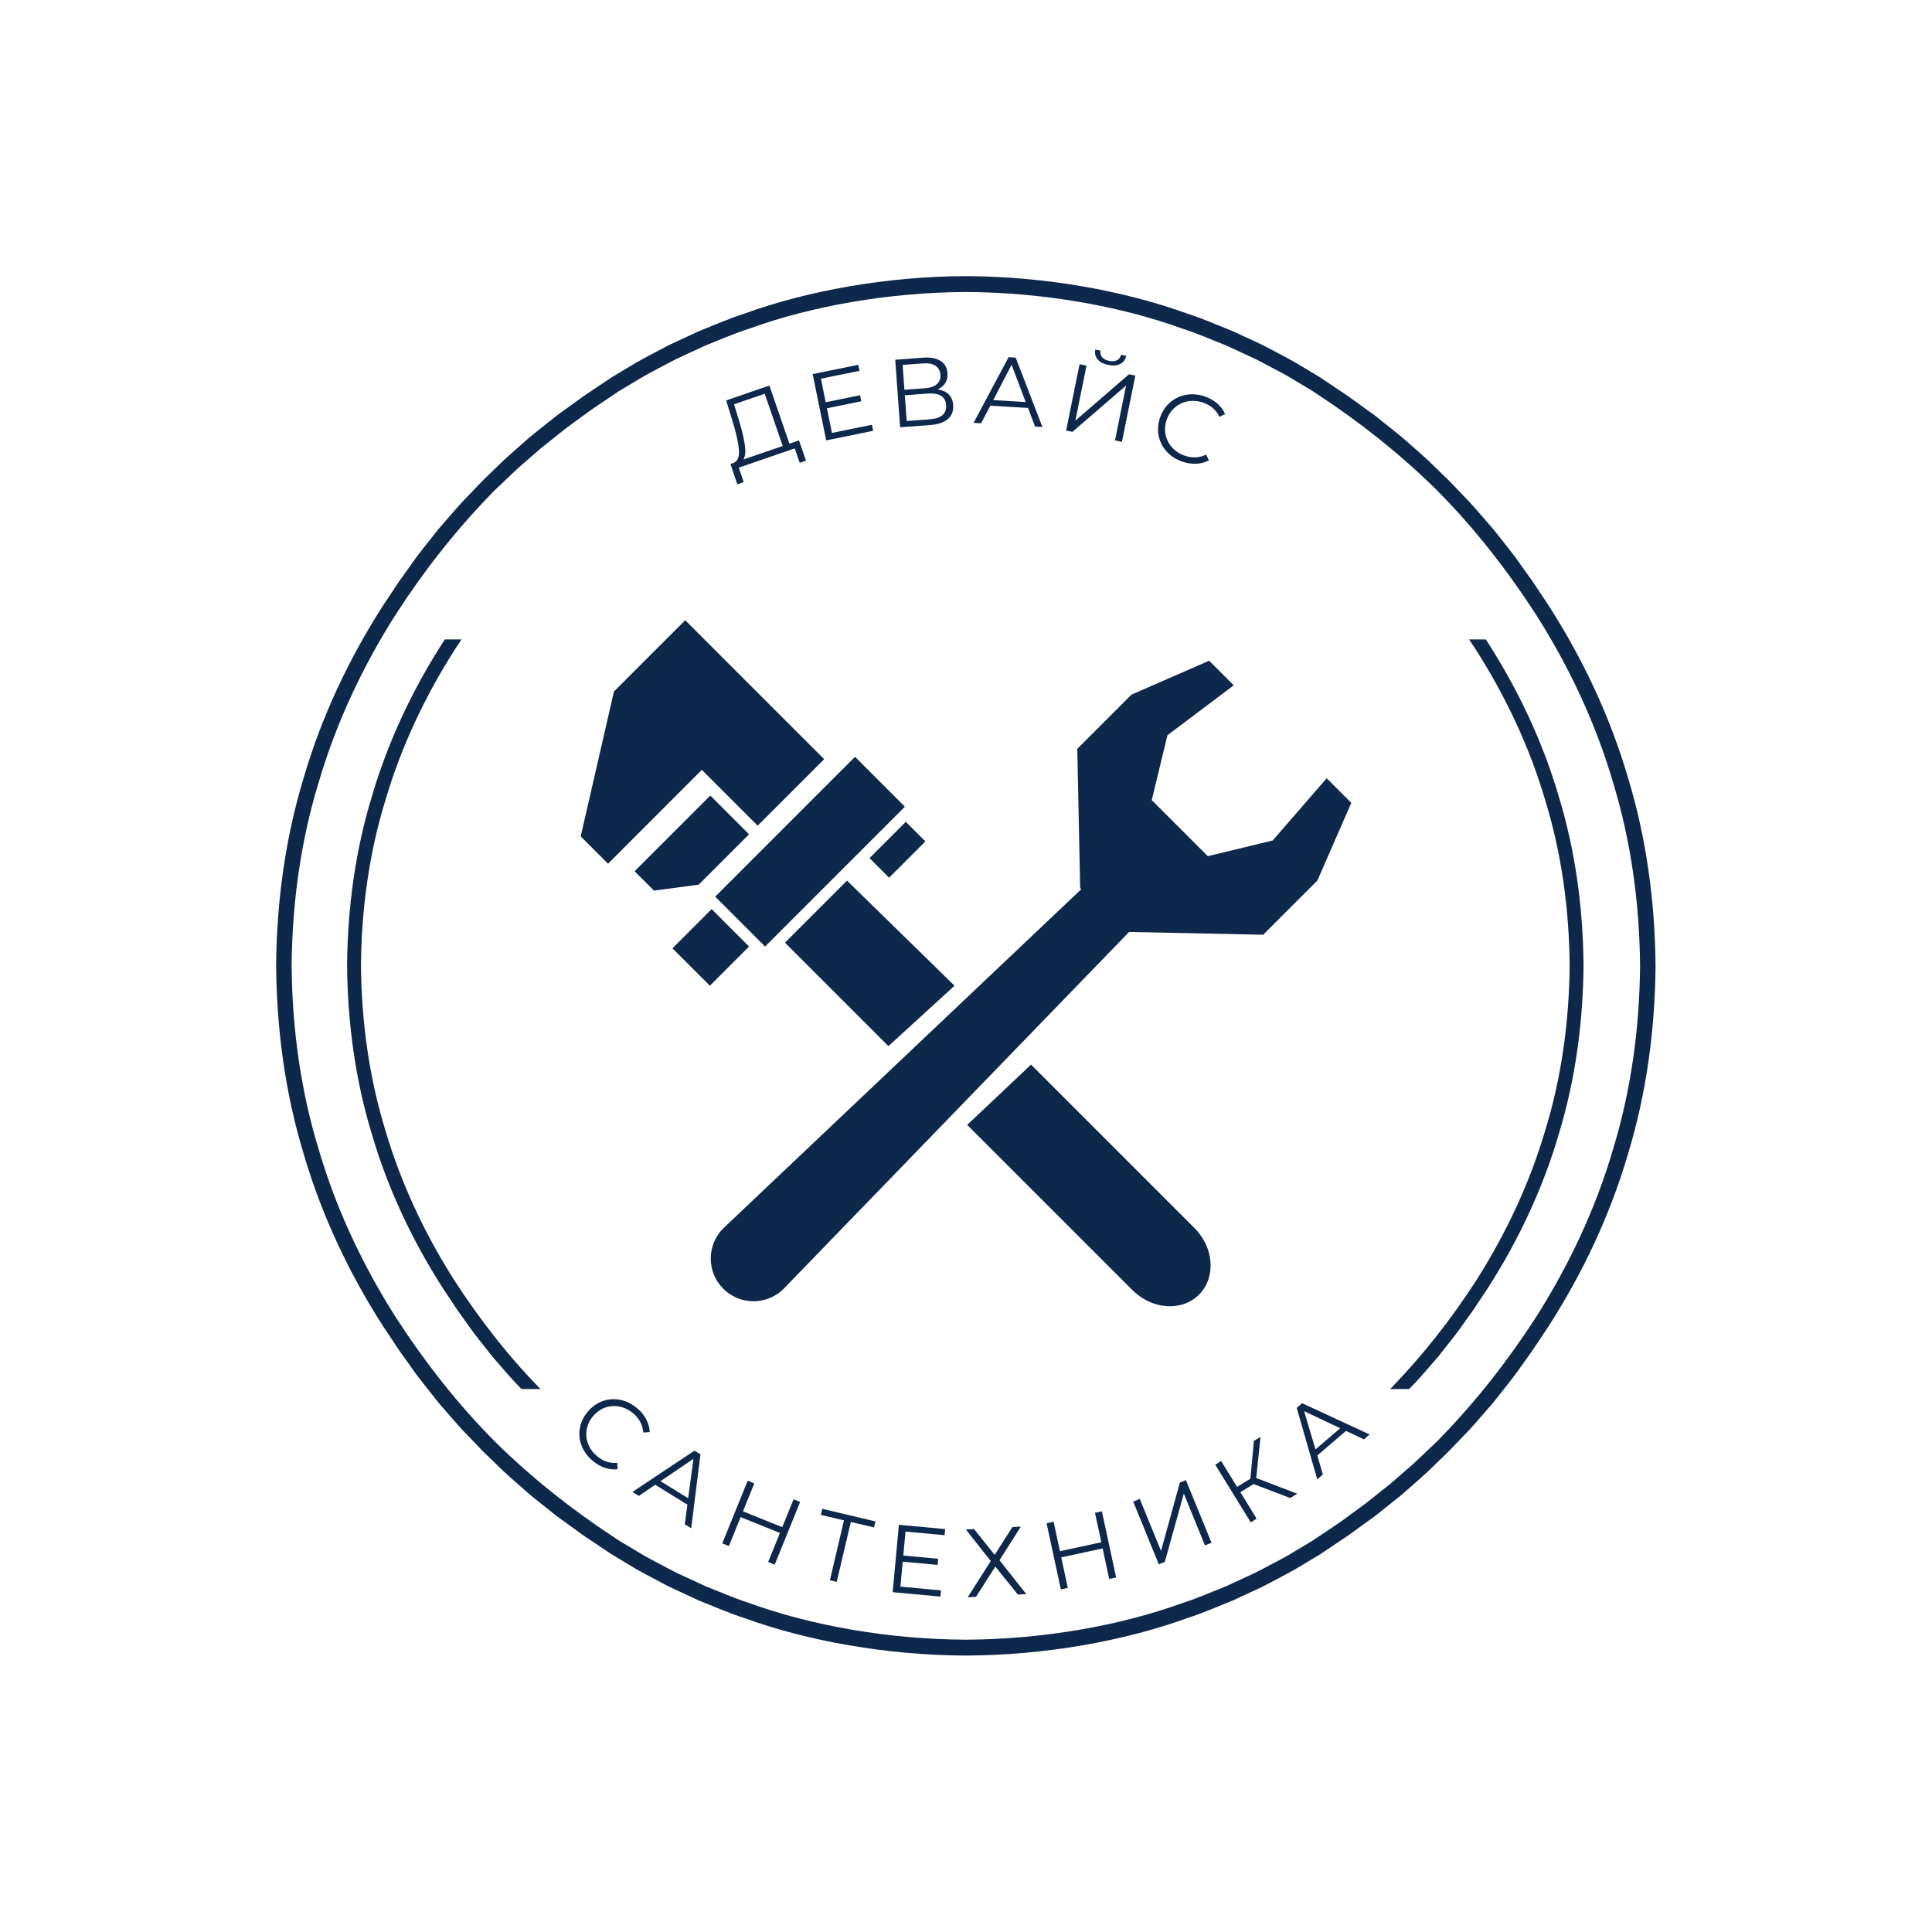 <?xml version="1.0" encoding="UTF-8"?>
<svg xmlns="http://www.w3.org/2000/svg" xmlns:xlink="http://www.w3.org/1999/xlink" width="375pt" height="375pt" viewBox="0 0 375 375" version="1.2">
<defs>
<g>
<symbol overflow="visible" id="glyph0-0">
<path style="stroke:none;" d="M -3.578 -12.672 L 5.422 -15.766 L 9.703 -3.344 L 0.703 -0.25 Z M 7.859 -4.094 L 4.438 -14.047 L -1.719 -11.922 L 1.703 -1.969 Z M 7.859 -4.094 "/>
</symbol>
<symbol overflow="visible" id="glyph0-1">
<path style="stroke:none;" d="M 13.125 -5.797 L 14.484 -1.859 L 13.266 -1.438 L 12.297 -4.234 L 1.438 -0.5 L 2.391 2.312 L 1.156 2.734 L -0.188 -1.219 L 0.438 -1.422 C 1.227 -1.754 1.57 -2.598 1.469 -3.953 C 1.363 -5.305 0.953 -7.148 0.234 -9.484 L -1.016 -13.547 L 7.375 -16.438 L 11.266 -5.156 Z M 1.453 -9.75 C 2.035 -7.844 2.422 -6.234 2.609 -4.922 C 2.805 -3.617 2.707 -2.672 2.312 -2.078 L 9.969 -4.703 L 6.469 -14.844 L 0.516 -12.797 Z M 1.453 -9.75 "/>
</symbol>
<symbol overflow="visible" id="glyph1-0">
<path style="stroke:none;" d="M -1.891 -13.031 L 7.438 -14.922 L 10.062 -2.047 L 0.734 -0.156 Z M 8.328 -3.031 L 6.234 -13.344 L -0.156 -12.047 L 1.938 -1.734 Z M 8.328 -3.031 "/>
</symbol>
<symbol overflow="visible" id="glyph1-1">
<path style="stroke:none;" d="M 11.047 -3.469 L 11.281 -2.297 L 2.172 -0.438 L -0.453 -13.312 L 8.391 -15.109 L 8.641 -13.938 L 1.156 -12.422 L 2.078 -7.844 L 8.75 -9.203 L 8.984 -8.031 L 2.312 -6.672 L 3.297 -1.891 Z M 11.047 -3.469 "/>
</symbol>
<symbol overflow="visible" id="glyph2-0">
<path style="stroke:none;" d="M -0.203 -13.172 L 9.281 -13.859 L 10.234 -0.75 L 0.75 -0.062 Z M 8.641 -1.953 L 7.875 -12.438 L 1.391 -11.969 L 2.156 -1.484 Z M 8.641 -1.953 "/>
</symbol>
<symbol overflow="visible" id="glyph2-1">
<path style="stroke:none;" d="M 9.484 -7.5 C 10.41 -7.375 11.129 -7.055 11.641 -6.547 C 12.16 -6.035 12.453 -5.344 12.516 -4.469 C 12.598 -3.344 12.258 -2.441 11.5 -1.766 C 10.738 -1.098 9.578 -0.707 8.016 -0.594 L 2.219 -0.156 L 1.266 -13.266 L 6.719 -13.672 C 8.102 -13.773 9.211 -13.566 10.047 -13.047 C 10.879 -12.535 11.332 -11.734 11.406 -10.641 C 11.457 -9.91 11.316 -9.281 10.984 -8.75 C 10.648 -8.219 10.148 -7.801 9.484 -7.5 Z M 3.047 -7.438 L 7.062 -7.734 C 8.062 -7.805 8.82 -8.066 9.344 -8.516 C 9.863 -8.973 10.094 -9.586 10.031 -10.359 C 9.969 -11.148 9.648 -11.734 9.078 -12.109 C 8.504 -12.484 7.719 -12.633 6.719 -12.562 L 2.703 -12.266 Z M 7.938 -1.703 C 10.195 -1.867 11.266 -2.789 11.141 -4.469 C 11.016 -6.125 9.82 -6.867 7.562 -6.703 L 3.125 -6.375 L 3.5 -1.375 Z M 7.938 -1.703 "/>
</symbol>
<symbol overflow="visible" id="glyph3-0">
<path style="stroke:none;" d="M 1.547 -13.062 L 11.047 -12.484 L 10.25 0.625 L 0.75 0.047 Z M 8.828 -0.781 L 9.469 -11.281 L 2.969 -11.672 L 2.328 -1.172 Z M 8.828 -0.781 "/>
</symbol>
<symbol overflow="visible" id="glyph3-1">
<path style="stroke:none;" d="M 10.844 -2.875 L 3.531 -3.312 L 1.734 0.109 L 0.281 0.016 L 7.078 -12.734 L 8.453 -12.641 L 13.641 0.828 L 12.203 0.734 Z M 10.391 -4.016 L 7.656 -11.266 L 4.094 -4.391 Z M 10.391 -4.016 "/>
</symbol>
<symbol overflow="visible" id="glyph4-0">
<path style="stroke:none;" d="M 3.344 -12.719 L 12.672 -10.828 L 10.062 2.047 L 0.734 0.156 Z M 8.859 0.469 L 10.938 -9.844 L 4.547 -11.141 L 2.469 -0.828 Z M 8.859 0.469 "/>
</symbol>
<symbol overflow="visible" id="glyph4-1">
<path style="stroke:none;" d="M 4.781 -12.438 L 6.125 -12.156 L 3.969 -1.484 L 14.375 -10.484 L 15.609 -10.234 L 13 2.641 L 11.656 2.359 L 13.812 -8.297 L 3.406 0.688 L 2.172 0.438 Z M 10.344 -12.297 C 9.426 -12.484 8.742 -12.836 8.297 -13.359 C 7.848 -13.879 7.691 -14.52 7.828 -15.281 L 8.844 -15.078 C 8.758 -14.586 8.863 -14.16 9.156 -13.797 C 9.457 -13.441 9.91 -13.203 10.516 -13.078 C 11.109 -12.953 11.613 -12.992 12.031 -13.203 C 12.457 -13.422 12.723 -13.773 12.828 -14.266 L 13.828 -14.062 C 13.672 -13.301 13.273 -12.77 12.641 -12.469 C 12.016 -12.164 11.25 -12.109 10.344 -12.297 Z M 10.344 -12.297 "/>
</symbol>
<symbol overflow="visible" id="glyph5-0">
<path style="stroke:none;" d="M 5.047 -12.156 L 14.031 -9 L 9.688 3.406 L 0.703 0.25 Z M 8.703 1.672 L 12.188 -8.25 L 6.047 -10.406 L 2.562 -0.484 Z M 8.703 1.672 "/>
</symbol>
<symbol overflow="visible" id="glyph5-1">
<path style="stroke:none;" d="M 7.469 2.75 C 6.238 2.312 5.227 1.648 4.438 0.766 C 3.645 -0.117 3.133 -1.141 2.906 -2.297 C 2.688 -3.461 2.785 -4.645 3.203 -5.844 C 3.617 -7.031 4.273 -8.004 5.172 -8.766 C 6.078 -9.535 7.117 -10.02 8.297 -10.219 C 9.484 -10.414 10.691 -10.301 11.922 -9.875 C 12.836 -9.551 13.629 -9.098 14.297 -8.516 C 14.973 -7.93 15.477 -7.25 15.812 -6.469 L 14.703 -5.938 C 14.078 -7.258 13.023 -8.176 11.547 -8.688 C 10.566 -9.031 9.594 -9.117 8.625 -8.953 C 7.664 -8.785 6.82 -8.391 6.094 -7.766 C 5.363 -7.148 4.828 -6.359 4.484 -5.391 C 4.148 -4.422 4.07 -3.461 4.25 -2.516 C 4.438 -1.578 4.852 -0.742 5.5 -0.016 C 6.145 0.711 6.957 1.25 7.938 1.594 C 9.426 2.113 10.82 2.047 12.125 1.391 L 12.672 2.516 C 11.922 2.922 11.098 3.141 10.203 3.172 C 9.305 3.211 8.395 3.07 7.469 2.75 Z M 7.469 2.75 "/>
</symbol>
<symbol overflow="visible" id="glyph6-0">
<path style="stroke:none;" d="M 9.141 -9.469 L 16.359 -3.25 L 7.781 6.703 L 0.562 0.484 Z M 7.5 4.719 L 14.359 -3.234 L 9.422 -7.484 L 2.562 0.469 Z M 7.5 4.719 "/>
</symbol>
<symbol overflow="visible" id="glyph6-1">
<path style="stroke:none;" d="M 5.953 5.266 C 4.961 4.422 4.258 3.441 3.844 2.328 C 3.426 1.211 3.328 0.078 3.547 -1.078 C 3.766 -2.234 4.289 -3.297 5.125 -4.266 C 5.945 -5.223 6.914 -5.895 8.031 -6.281 C 9.145 -6.664 10.285 -6.734 11.453 -6.484 C 12.629 -6.234 13.711 -5.68 14.703 -4.828 C 15.441 -4.203 16.016 -3.492 16.422 -2.703 C 16.836 -1.91 17.062 -1.094 17.094 -0.25 L 15.844 -0.156 C 15.738 -1.602 15.098 -2.836 13.922 -3.859 C 13.129 -4.535 12.254 -4.973 11.297 -5.172 C 10.348 -5.379 9.422 -5.328 8.516 -5.016 C 7.609 -4.703 6.82 -4.16 6.156 -3.391 C 5.477 -2.609 5.051 -1.742 4.875 -0.797 C 4.695 0.148 4.773 1.078 5.109 1.984 C 5.453 2.898 6.02 3.695 6.812 4.375 C 8 5.406 9.32 5.852 10.781 5.719 L 10.875 6.953 C 10.031 7.066 9.18 6.973 8.328 6.672 C 7.484 6.379 6.691 5.91 5.953 5.266 Z M 5.953 5.266 "/>
</symbol>
<symbol overflow="visible" id="glyph7-0">
<path style="stroke:none;" d="M 7.547 -10.797 L 15.641 -5.797 L 8.734 5.391 L 0.641 0.391 Z M 8.141 3.5 L 13.672 -5.453 L 8.141 -8.875 L 2.609 0.078 Z M 8.141 3.5 "/>
</symbol>
<symbol overflow="visible" id="glyph7-1">
<path style="stroke:none;" d="M 10.906 2.609 L 4.656 -1.25 L 1.469 0.906 L 0.234 0.141 L 12.266 -7.875 L 13.438 -7.156 L 11.641 7.188 L 10.391 6.422 Z M 11.047 1.359 L 12.078 -6.297 L 5.688 -1.953 Z M 11.047 1.359 "/>
</symbol>
<symbol overflow="visible" id="glyph8-0">
<path style="stroke:none;" d="M 5.625 -11.891 L 14.453 -8.312 L 9.516 3.859 L 0.688 0.281 Z M 8.625 2.078 L 12.562 -7.672 L 6.516 -10.125 L 2.578 -0.375 Z M 8.625 2.078 "/>
</symbol>
<symbol overflow="visible" id="glyph8-1">
<path style="stroke:none;" d="M 17.172 -7.203 L 12.234 4.969 L 10.969 4.438 L 13.25 -1.188 L 5.625 -4.266 L 3.344 1.359 L 2.062 0.828 L 7 -11.344 L 8.281 -10.812 L 6.078 -5.391 L 13.703 -2.312 L 15.906 -7.734 Z M 17.172 -7.203 "/>
</symbol>
<symbol overflow="visible" id="glyph9-0">
<path style="stroke:none;" d="M 3.75 -12.625 L 13 -10.438 L 9.984 2.359 L 0.734 0.172 Z M 8.828 0.734 L 11.25 -9.5 L 4.906 -11 L 2.484 -0.766 Z M 8.828 0.734 "/>
</symbol>
<symbol overflow="visible" id="glyph9-1">
<path style="stroke:none;" d="M 13.266 -9.141 L 8.766 -10.203 L 6.031 1.422 L 4.703 1.109 L 7.438 -10.516 L 2.938 -11.578 L 3.219 -12.75 L 13.547 -10.312 Z M 13.266 -9.141 "/>
</symbol>
<symbol overflow="visible" id="glyph10-0">
<path style="stroke:none;" d="M 1.953 -13.016 L 11.422 -12.141 L 10.219 0.938 L 0.75 0.062 Z M 8.859 -0.516 L 9.812 -10.984 L 3.312 -11.578 L 2.359 -1.109 Z M 8.859 -0.516 "/>
</symbol>
<symbol overflow="visible" id="glyph10-1">
<path style="stroke:none;" d="M 11.578 -0.141 L 11.469 1.062 L 2.203 0.203 L 3.406 -12.875 L 12.391 -12.047 L 12.281 -10.859 L 4.688 -11.562 L 4.266 -6.906 L 11.031 -6.281 L 10.922 -5.094 L 4.156 -5.719 L 3.703 -0.875 Z M 11.578 -0.141 "/>
</symbol>
<symbol overflow="visible" id="glyph11-0">
<path style="stroke:none;" d="M 0.047 -13.172 L 9.547 -13.672 L 10.25 -0.547 L 0.75 -0.047 Z M 8.688 -1.781 L 8.125 -12.281 L 1.625 -11.938 L 2.188 -1.438 Z M 8.688 -1.781 "/>
</symbol>
<symbol overflow="visible" id="glyph11-1">
<path style="stroke:none;" d="M 1.641 -13.25 L 5.641 -8.25 L 9.078 -13.641 L 10.719 -13.734 L 6.578 -7.203 L 11.781 -0.625 L 10.141 -0.547 L 5.766 -5.969 L 2.016 -0.109 L 0.406 -0.016 L 4.875 -7.047 L 0.047 -13.172 Z M 1.641 -13.25 "/>
</symbol>
<symbol overflow="visible" id="glyph12-0">
<path style="stroke:none;" d="M -2.031 -13 L 7.266 -15.016 L 10.031 -2.172 L 0.734 -0.156 Z M 8.281 -3.125 L 6.062 -13.406 L -0.297 -12.031 L 1.922 -1.75 Z M 8.281 -3.125 "/>
</symbol>
<symbol overflow="visible" id="glyph12-1">
<path style="stroke:none;" d="M 10.141 -15.625 L 12.906 -2.781 L 11.562 -2.5 L 10.281 -8.422 L 2.25 -6.688 L 3.531 -0.766 L 2.172 -0.469 L -0.594 -13.312 L 0.766 -13.609 L 2 -7.891 L 10.031 -9.625 L 8.797 -15.344 Z M 10.141 -15.625 "/>
</symbol>
<symbol overflow="visible" id="glyph13-0">
<path style="stroke:none;" d="M -4.281 -12.453 L 4.531 -16.047 L 9.5 -3.875 L 0.688 -0.281 Z M 7.609 -4.531 L 3.641 -14.266 L -2.391 -11.797 L 1.578 -2.062 Z M 7.609 -4.531 "/>
</symbol>
<symbol overflow="visible" id="glyph13-1">
<path style="stroke:none;" d="M -2.922 -13.016 L -1.641 -13.531 L 2.484 -3.438 L 6.141 -16.703 L 7.312 -17.188 L 12.281 -5.016 L 11.016 -4.5 L 6.906 -14.562 L 3.219 -1.312 L 2.047 -0.844 Z M -2.922 -13.016 "/>
</symbol>
<symbol overflow="visible" id="glyph14-0">
<path style="stroke:none;" d="M -6.25 -11.578 L 1.859 -16.562 L 8.75 -5.375 L 0.641 -0.391 Z M 6.781 -5.719 L 1.266 -14.672 L -4.281 -11.25 L 1.234 -2.297 Z M 6.781 -5.719 "/>
</symbol>
<symbol overflow="visible" id="glyph14-1">
<path style="stroke:none;" d="M 2.453 -8.594 L -0.125 -7.016 L 3.031 -1.875 L 1.891 -1.156 L -5 -12.344 L -3.859 -13.062 L -0.766 -8.047 L 1.812 -9.625 L 2.5 -16.969 L 3.781 -17.75 L 2.953 -9.766 L 10.906 -6.719 L 9.547 -5.875 Z M 2.453 -8.594 "/>
</symbol>
<symbol overflow="visible" id="glyph15-0">
<path style="stroke:none;" d="M -7.984 -10.453 L -0.75 -16.656 L 7.797 -6.688 L 0.562 -0.484 Z M 5.797 -6.703 L -1.047 -14.688 L -6 -10.453 L 0.844 -2.469 Z M 5.797 -6.703 "/>
</symbol>
<symbol overflow="visible" id="glyph15-1">
<path style="stroke:none;" d="M 5.797 -9.594 L 0.234 -4.828 L 1.312 -1.125 L 0.219 -0.188 L -3.766 -14.062 L -2.719 -14.969 L 10.375 -8.906 L 9.281 -7.953 Z M 4.672 -10.109 L -2.328 -13.422 L -0.125 -6 Z M 4.672 -10.109 "/>
</symbol>
</g>
<clipPath id="clip1">
  <path d="M 53.594 53.594 L 321.344 53.594 L 321.344 321.344 L 53.594 321.344 Z M 53.594 53.594 "/>
</clipPath>
<clipPath id="clip2">
  <path d="M 67.367 124.113 L 307.367 124.113 L 307.367 269.613 L 67.367 269.613 Z M 67.367 124.113 "/>
</clipPath>
<clipPath id="clip3">
  <path d="M 112.5 120.375 L 160 120.375 L 160 168 L 112.5 168 Z M 112.5 120.375 "/>
</clipPath>
<clipPath id="clip4">
  <path d="M 137 128 L 262.5 128 L 262.5 253 L 137 253 Z M 137 128 "/>
</clipPath>
</defs>
<g id="surface1">
<g clip-path="url(#clip1)" clip-rule="nonzero">
<path style=" stroke:none;fill-rule:nonzero;fill:rgb(5.489%,15.689%,29.41%);fill-opacity:1;" d="M 313.062 223.164 C 309.668 234.723 304.484 245.688 298.055 255.785 C 292.742 264 286.707 271.727 279.922 278.75 C 279.043 279.711 278.066 280.57 277.133 281.473 C 276.188 282.363 275.266 283.281 274.297 284.152 L 271.355 286.707 L 269.887 287.988 L 268.359 289.199 L 265.316 291.633 C 264.285 292.422 263.219 293.168 262.176 293.941 C 260.109 295.523 257.91 296.914 255.758 298.375 C 255.449 298.586 255.121 298.805 254.781 299.031 C 254.434 299.242 254.066 299.461 253.688 299.691 C 252.93 300.145 252.113 300.633 251.242 301.152 C 249.523 302.23 247.488 303.25 245.293 304.418 C 244.742 304.699 244.188 305.012 243.602 305.293 C 243.016 305.562 242.418 305.844 241.809 306.125 C 240.586 306.688 239.32 307.273 238.02 307.875 C 235.344 308.922 232.555 310.176 229.512 311.152 C 217.5 315.508 202.512 318.199 187.469 318.262 C 172.43 318.199 157.438 315.508 145.43 311.152 C 142.387 310.176 139.598 308.922 136.922 307.875 C 135.617 307.273 134.355 306.688 133.133 306.125 C 132.523 305.844 131.926 305.562 131.336 305.293 C 130.754 305.012 130.199 304.699 129.648 304.418 C 127.453 303.25 125.418 302.23 123.699 301.152 C 122.828 300.633 122.012 300.145 121.254 299.691 C 120.875 299.461 120.508 299.242 120.16 299.031 C 119.82 298.805 119.492 298.586 119.184 298.379 C 111.012 293.023 103.336 286.938 96.355 280.105 C 88.996 272.754 82.562 264.52 76.887 255.785 C 70.453 245.688 65.273 234.723 61.879 223.164 C 58.344 211.648 56.711 199.559 56.605 187.469 C 56.711 175.379 58.344 163.293 61.879 151.773 C 65.273 140.219 70.453 129.254 76.887 119.156 C 82.195 110.938 88.234 103.215 95.02 96.191 C 95.895 95.23 96.875 94.371 97.809 93.465 C 98.754 92.578 99.676 91.656 100.641 90.789 L 103.582 88.23 L 105.055 86.949 L 106.578 85.738 L 109.625 83.305 C 110.656 82.516 111.723 81.773 112.766 81 C 114.832 79.418 117.031 78.027 119.18 76.562 C 119.492 76.355 119.816 76.137 120.156 75.91 C 120.508 75.699 120.871 75.48 121.254 75.25 C 122.012 74.797 122.828 74.309 123.699 73.789 C 125.418 72.707 127.453 71.691 129.648 70.523 C 130.199 70.238 130.754 69.93 131.336 69.648 C 131.926 69.375 132.523 69.098 133.133 68.816 C 134.352 68.25 135.617 67.668 136.922 67.062 C 139.598 66.02 142.387 64.762 145.43 63.789 C 157.438 59.434 172.426 56.742 187.469 56.68 C 202.512 56.742 217.5 59.434 229.512 63.789 C 232.555 64.762 235.34 66.02 238.02 67.062 C 239.32 67.668 240.586 68.25 241.805 68.816 C 242.418 69.098 243.016 69.375 243.602 69.648 C 244.188 69.926 244.738 70.238 245.293 70.523 C 247.488 71.691 249.523 72.707 251.242 73.789 C 252.109 74.309 252.926 74.797 253.688 75.25 C 254.066 75.477 254.43 75.695 254.781 75.91 C 255.121 76.137 255.449 76.355 255.758 76.562 C 263.93 81.918 271.605 88 278.582 94.836 C 285.945 102.188 292.379 110.422 298.051 119.156 C 304.484 129.254 309.668 140.219 313.062 151.773 C 316.598 163.293 318.23 175.379 318.336 187.469 C 318.23 199.559 316.598 211.648 313.062 223.164 Z M 321.344 187.383 L 321.34 187.371 C 321.23 175.027 319.57 162.676 315.977 150.898 C 312.516 139.086 307.219 127.871 300.617 117.57 L 297.441 112.801 C 297.441 112.801 296.523 111.516 295.148 109.594 C 293.82 107.629 291.793 105.207 289.855 102.719 C 287.77 100.355 285.77 97.914 284.086 96.25 C 282.453 94.543 281.359 93.406 281.359 93.406 C 281.359 93.406 281.086 93.125 280.59 92.648 C 280.094 92.168 279.387 91.484 278.535 90.66 C 276.875 88.973 274.469 86.938 272.109 84.848 C 270.895 83.844 269.648 82.879 268.496 81.953 C 267.918 81.492 267.359 81.047 266.832 80.625 C 266.281 80.23 265.762 79.855 265.281 79.508 C 263.367 78.125 262.086 77.203 262.086 77.203 C 262.086 77.203 261.809 76.977 261.359 76.684 C 260.91 76.387 260.316 75.988 259.723 75.59 C 258.535 74.793 257.344 74 257.344 74 C 257.027 73.785 256.695 73.559 256.348 73.324 C 255.988 73.109 255.617 72.883 255.23 72.648 C 254.453 72.18 253.617 71.68 252.73 71.148 C 250.973 70.039 248.895 68.992 246.648 67.797 C 246.082 67.504 245.516 67.188 244.918 66.898 C 244.316 66.617 243.703 66.332 243.082 66.043 C 241.832 65.465 240.539 64.863 239.203 64.246 C 236.469 63.172 233.613 61.887 230.5 60.887 C 218.207 56.422 202.859 53.656 187.469 53.594 C 172.078 53.656 156.73 56.422 144.438 60.887 C 141.328 61.887 138.473 63.172 135.734 64.246 C 134.398 64.863 133.105 65.465 131.859 66.043 C 131.234 66.336 130.621 66.621 130.02 66.898 C 129.426 67.188 128.855 67.504 128.293 67.797 C 126.047 68.992 123.969 70.039 122.211 71.148 C 121.32 71.68 120.488 72.184 119.711 72.648 C 119.324 72.883 118.949 73.109 118.594 73.324 C 118.242 73.562 117.91 73.785 117.594 74 C 117.594 74 116.406 74.793 115.215 75.59 C 114.621 75.988 114.027 76.387 113.582 76.688 C 113.133 76.977 112.852 77.203 112.852 77.203 C 112.852 77.203 111.574 78.125 109.656 79.508 C 109.18 79.855 108.66 80.23 108.109 80.625 C 107.578 81.047 107.02 81.492 106.441 81.953 C 105.289 82.879 104.043 83.844 102.832 84.848 C 100.473 86.938 98.062 88.973 96.406 90.66 C 95.555 91.484 94.848 92.168 94.352 92.648 C 93.855 93.125 93.578 93.406 93.578 93.406 C 93.578 93.406 92.488 94.543 90.855 96.25 C 89.172 97.914 87.168 100.355 85.082 102.719 C 83.145 105.207 81.117 107.629 79.793 109.594 C 78.418 111.52 77.5 112.801 77.5 112.801 L 74.324 117.57 C 67.723 127.871 62.422 139.086 58.965 150.898 C 55.367 162.676 53.707 175.027 53.598 187.371 L 53.598 187.383 L 53.594 187.469 L 53.598 187.559 L 53.598 187.57 C 53.707 199.914 55.367 212.266 58.965 224.043 C 62.422 235.855 67.723 247.07 74.324 257.367 L 77.5 262.137 C 77.5 262.137 78.418 263.422 79.793 265.348 C 81.117 267.312 83.145 269.734 85.082 272.223 C 87.168 274.586 89.172 277.027 90.855 278.691 C 92.488 280.395 93.578 281.535 93.578 281.535 C 93.578 281.535 93.855 281.816 94.352 282.293 C 94.848 282.773 95.555 283.457 96.406 284.277 C 98.062 285.969 100.473 288.004 102.832 290.09 C 104.043 291.098 105.289 292.062 106.441 292.988 C 107.02 293.449 107.578 293.895 108.109 294.316 C 108.66 294.711 109.18 295.086 109.656 295.43 C 111.574 296.816 112.852 297.738 112.852 297.738 C 112.852 297.738 113.133 297.965 113.582 298.254 C 114.027 298.555 114.621 298.949 115.215 299.348 C 116.406 300.145 117.594 300.941 117.594 300.941 C 117.914 301.156 118.246 301.379 118.594 301.613 C 118.949 301.832 119.324 302.059 119.711 302.293 C 120.488 302.758 121.324 303.258 122.211 303.793 C 123.969 304.902 126.047 305.945 128.293 307.145 C 128.859 307.438 129.426 307.754 130.023 308.043 C 130.621 308.32 131.234 308.605 131.859 308.898 C 133.105 309.477 134.402 310.074 135.734 310.695 C 138.473 311.77 141.328 313.051 144.441 314.055 C 156.73 318.52 172.078 321.285 187.469 321.344 C 202.859 321.285 218.207 318.52 230.5 314.055 C 233.613 313.051 236.469 311.77 239.207 310.691 C 240.539 310.074 241.832 309.477 243.082 308.895 C 243.707 308.605 244.32 308.32 244.918 308.043 C 245.516 307.754 246.082 307.438 246.648 307.145 C 248.895 305.945 250.973 304.902 252.73 303.793 C 253.617 303.258 254.453 302.758 255.23 302.293 C 255.617 302.059 255.992 301.832 256.348 301.613 C 256.695 301.379 257.027 301.156 257.348 300.941 C 257.348 300.941 258.535 300.145 259.723 299.348 C 260.32 298.949 260.914 298.555 261.359 298.254 C 261.809 297.965 262.086 297.738 262.086 297.738 C 262.086 297.738 263.367 296.816 265.281 295.43 C 265.762 295.086 266.281 294.711 266.832 294.316 C 267.359 293.895 267.918 293.449 268.496 292.988 C 269.648 292.062 270.895 291.098 272.109 290.09 C 274.469 288.004 276.875 285.969 278.535 284.277 C 279.387 283.457 280.094 282.773 280.59 282.293 C 281.086 281.816 281.359 281.535 281.359 281.535 C 281.359 281.535 282.453 280.395 284.086 278.691 C 285.77 277.027 287.77 274.586 289.855 272.223 C 291.793 269.734 293.824 267.312 295.148 265.348 C 296.523 263.422 297.441 262.137 297.441 262.137 L 300.617 257.367 C 307.219 247.07 312.516 235.855 315.977 224.043 C 319.57 212.266 321.23 199.914 321.34 187.57 L 321.344 187.559 L 321.344 187.383 "/>
</g>
<g clip-path="url(#clip2)" clip-rule="nonzero">
<path style=" stroke:none;fill-rule:nonzero;fill:rgb(5.489%,15.689%,29.41%);fill-opacity:1;" d="M 299.941 219.363 C 296.898 229.723 292.254 239.551 286.488 248.602 C 281.73 255.969 276.316 262.891 270.238 269.188 C 269.449 270.047 268.574 270.816 267.738 271.629 C 266.887 272.426 266.062 273.25 265.195 274.027 L 262.559 276.32 L 261.242 277.469 L 259.875 278.555 L 257.145 280.734 C 256.219 281.441 255.266 282.109 254.328 282.805 C 252.477 284.223 250.508 285.469 248.578 286.777 C 248.301 286.965 248.008 287.16 247.703 287.367 C 247.391 287.555 247.062 287.75 246.723 287.957 C 246.043 288.363 245.309 288.801 244.531 289.266 C 242.988 290.234 241.164 291.145 239.199 292.191 C 238.703 292.449 238.207 292.727 237.684 292.977 C 237.156 293.223 236.621 293.473 236.074 293.727 C 234.98 294.23 233.844 294.754 232.676 295.293 C 230.277 296.23 227.777 297.355 225.051 298.23 C 214.285 302.133 200.852 304.547 187.367 304.602 C 173.887 304.547 160.449 302.133 149.684 298.23 C 146.957 297.355 144.457 296.23 142.059 295.293 C 140.891 294.754 139.758 294.23 138.664 293.727 C 138.117 293.473 137.578 293.223 137.051 292.977 C 136.531 292.727 136.031 292.449 135.539 292.191 C 133.57 291.148 131.746 290.234 130.207 289.27 C 129.426 288.801 128.695 288.363 128.012 287.957 C 127.676 287.754 127.348 287.555 127.031 287.367 C 126.727 287.164 126.434 286.965 126.156 286.781 C 118.832 281.98 111.953 276.527 105.695 270.402 C 99.098 263.812 93.332 256.43 88.246 248.602 C 82.48 239.551 77.836 229.723 74.793 219.363 C 71.625 209.039 70.16 198.203 70.062 187.367 C 70.16 176.531 71.625 165.695 74.793 155.371 C 77.836 145.012 82.48 135.184 88.246 126.133 C 93.004 118.77 98.418 111.844 104.496 105.547 C 105.285 104.688 106.164 103.918 106.996 103.105 C 107.848 102.309 108.672 101.484 109.539 100.707 L 112.176 98.414 L 113.492 97.266 L 114.859 96.18 L 117.59 94 C 118.516 93.293 119.469 92.625 120.406 91.93 C 122.258 90.512 124.227 89.266 126.156 87.957 C 126.434 87.77 126.727 87.574 127.031 87.367 C 127.344 87.18 127.672 86.984 128.012 86.777 C 128.691 86.371 129.426 85.934 130.207 85.469 C 131.746 84.5 133.57 83.59 135.535 82.543 C 136.031 82.285 136.527 82.008 137.051 81.758 C 137.578 81.512 138.113 81.262 138.66 81.008 C 139.754 80.504 140.891 79.98 142.059 79.441 C 144.457 78.504 146.957 77.379 149.684 76.504 C 160.449 72.602 173.883 70.188 187.367 70.133 C 200.848 70.188 214.285 72.602 225.051 76.504 C 227.777 77.379 230.277 78.504 232.676 79.441 C 233.844 79.98 234.977 80.504 236.07 81.008 C 236.617 81.262 237.156 81.512 237.684 81.758 C 238.207 82.008 238.703 82.285 239.195 82.543 C 241.164 83.586 242.988 84.5 244.527 85.465 C 245.309 85.934 246.039 86.371 246.723 86.777 C 247.062 86.98 247.387 87.18 247.703 87.367 C 248.008 87.57 248.301 87.77 248.578 87.953 C 255.902 92.754 262.781 98.207 269.039 104.332 C 275.637 110.922 281.402 118.305 286.488 126.133 C 292.254 135.184 296.898 145.012 299.941 155.371 C 303.109 165.695 304.574 176.531 304.668 187.367 C 304.574 198.203 303.109 209.039 299.941 219.363 Z M 307.367 187.289 L 307.363 187.277 C 307.266 176.215 305.777 165.141 302.555 154.586 C 299.453 143.996 294.707 133.945 288.785 124.715 L 285.941 120.438 C 285.941 120.438 285.117 119.285 283.883 117.562 C 282.695 115.801 280.879 113.629 279.145 111.398 C 277.273 109.281 275.48 107.094 273.969 105.602 C 272.504 104.07 271.527 103.051 271.527 103.051 C 271.527 103.051 271.281 102.801 270.836 102.371 C 270.391 101.941 269.754 101.328 268.992 100.594 C 267.508 99.078 265.348 97.254 263.234 95.383 C 262.148 94.48 261.031 93.613 259.996 92.785 C 259.48 92.371 258.977 91.973 258.504 91.594 C 258.012 91.242 257.547 90.906 257.113 90.594 C 255.398 89.355 254.25 88.527 254.25 88.527 C 254.25 88.527 254 88.324 253.598 88.062 C 253.199 87.797 252.664 87.441 252.133 87.082 C 251.066 86.371 250 85.656 250 85.656 C 249.715 85.465 249.418 85.262 249.105 85.055 C 248.785 84.859 248.453 84.656 248.105 84.445 C 247.406 84.027 246.66 83.578 245.863 83.098 C 244.289 82.105 242.426 81.168 240.41 80.098 C 239.906 79.836 239.395 79.551 238.863 79.293 C 238.324 79.039 237.773 78.785 237.215 78.523 C 236.098 78.008 234.938 77.469 233.738 76.914 C 231.285 75.949 228.727 74.801 225.938 73.902 C 214.918 69.902 201.164 67.422 187.367 67.367 C 173.57 67.422 159.816 69.902 148.797 73.902 C 146.008 74.801 143.445 75.953 140.992 76.914 C 139.797 77.469 138.637 78.008 137.52 78.527 C 136.961 78.785 136.41 79.043 135.871 79.293 C 135.336 79.551 134.828 79.836 134.324 80.098 C 132.309 81.168 130.445 82.105 128.871 83.098 C 128.074 83.578 127.328 84.027 126.629 84.445 C 126.281 84.656 125.949 84.859 125.629 85.055 C 125.316 85.262 125.02 85.465 124.734 85.656 C 124.734 85.656 123.668 86.371 122.602 87.082 C 122.07 87.441 121.535 87.797 121.137 88.066 C 120.734 88.324 120.484 88.527 120.484 88.527 C 120.484 88.527 119.336 89.355 117.621 90.594 C 117.188 90.906 116.723 91.242 116.23 91.594 C 115.758 91.973 115.258 92.371 114.738 92.785 C 113.707 93.613 112.586 94.48 111.5 95.383 C 109.387 97.254 107.227 99.078 105.742 100.594 C 104.98 101.328 104.344 101.941 103.898 102.371 C 103.453 102.801 103.207 103.051 103.207 103.051 C 103.207 103.051 102.23 104.07 100.766 105.602 C 99.254 107.094 97.461 109.281 95.59 111.398 C 93.855 113.629 92.035 115.801 90.852 117.562 C 89.617 119.285 88.793 120.438 88.793 120.438 L 85.949 124.715 C 80.027 133.945 75.281 143.996 72.18 154.586 C 68.957 165.145 67.469 176.215 67.371 187.277 L 67.367 187.289 L 67.367 187.445 L 67.371 187.457 C 67.469 198.52 68.957 209.594 72.18 220.148 C 75.281 230.738 80.027 240.789 85.949 250.02 L 88.793 254.297 C 88.793 254.297 89.617 255.449 90.852 257.172 C 92.039 258.934 93.855 261.105 95.59 263.336 C 97.461 265.453 99.254 267.641 100.766 269.133 C 102.23 270.664 103.207 271.684 103.207 271.684 C 103.207 271.684 103.453 271.934 103.898 272.363 C 104.344 272.793 104.98 273.406 105.742 274.141 C 107.227 275.656 109.387 277.48 111.5 279.352 C 112.586 280.254 113.707 281.121 114.738 281.949 C 115.258 282.363 115.758 282.762 116.23 283.141 C 116.723 283.492 117.188 283.828 117.621 284.141 C 119.336 285.379 120.484 286.207 120.484 286.207 C 120.484 286.207 120.734 286.41 121.137 286.668 C 121.535 286.938 122.07 287.293 122.602 287.652 C 123.668 288.363 124.734 289.078 124.734 289.078 C 125.02 289.27 125.316 289.473 125.629 289.68 C 125.949 289.875 126.281 290.078 126.629 290.289 C 127.328 290.707 128.074 291.156 128.871 291.637 C 130.445 292.629 132.312 293.566 134.324 294.637 C 134.828 294.898 135.34 295.184 135.875 295.441 C 136.41 295.695 136.961 295.949 137.52 296.211 C 138.637 296.727 139.797 297.266 140.996 297.82 C 143.449 298.785 146.008 299.934 148.797 300.832 C 159.816 304.832 173.57 307.312 187.367 307.367 C 201.164 307.312 214.918 304.832 225.938 300.832 C 228.727 299.934 231.289 298.781 233.742 297.82 C 234.938 297.266 236.098 296.727 237.215 296.207 C 237.773 295.949 238.324 295.691 238.863 295.441 C 239.398 295.184 239.906 294.898 240.41 294.637 C 242.426 293.566 244.289 292.629 245.863 291.637 C 246.66 291.156 247.406 290.707 248.105 290.289 C 248.453 290.078 248.785 289.875 249.105 289.68 C 249.418 289.473 249.715 289.27 250 289.078 C 250 289.078 251.066 288.363 252.133 287.652 C 252.664 287.293 253.199 286.938 253.598 286.668 C 254 286.41 254.25 286.207 254.25 286.207 C 254.25 286.207 255.398 285.379 257.113 284.141 C 257.547 283.828 258.012 283.492 258.504 283.141 C 258.977 282.762 259.48 282.363 259.996 281.949 C 261.031 281.121 262.148 280.254 263.234 279.352 C 265.348 277.48 267.508 275.656 268.992 274.141 C 269.754 273.406 270.391 272.793 270.836 272.363 C 271.281 271.934 271.527 271.684 271.527 271.684 C 271.527 271.684 272.504 270.664 273.969 269.133 C 275.48 267.641 277.273 265.453 279.145 263.336 C 280.879 261.105 282.699 258.934 283.883 257.172 C 285.117 255.449 285.941 254.297 285.941 254.297 L 288.785 250.02 C 294.707 240.789 299.453 230.738 302.555 220.148 C 305.777 209.59 307.266 198.52 307.363 187.457 L 307.367 187.445 L 307.367 187.289 "/>
</g>
<path style=" stroke:none;fill-rule:nonzero;fill:rgb(5.489%,15.689%,29.41%);fill-opacity:1;" d="M 165.961 146.895 L 175.645 156.578 L 148.504 183.719 L 138.82 174.039 L 165.961 146.895 "/>
<g clip-path="url(#clip3)" clip-rule="nonzero">
<path style=" stroke:none;fill-rule:nonzero;fill:rgb(5.489%,15.689%,29.41%);fill-opacity:1;" d="M 159.969 147.355 L 147.062 160.266 L 136.227 149.43 L 118.016 167.645 L 112.715 162.34 L 119.168 134.215 L 133 120.387 L 159.969 147.355 "/>
</g>
<path style=" stroke:none;fill-rule:nonzero;fill:rgb(5.489%,15.689%,29.41%);fill-opacity:1;" d="M 175.816 159.516 L 179.621 163.32 L 172.574 170.363 L 168.773 166.559 L 175.816 159.516 "/>
<path style=" stroke:none;fill-rule:nonzero;fill:rgb(5.489%,15.689%,29.41%);fill-opacity:1;" d="M 137.785 191.328 L 145.391 183.719 L 138.129 176.457 L 130.523 184.066 L 137.785 191.328 "/>
<path style=" stroke:none;fill-rule:nonzero;fill:rgb(5.489%,15.689%,29.41%);fill-opacity:1;" d="M 135.621 171.707 L 145.391 161.938 L 137.871 154.418 L 123.176 169.109 L 126.934 172.871 L 135.621 171.707 "/>
<path style=" stroke:none;fill-rule:nonzero;fill:rgb(5.489%,15.689%,29.41%);fill-opacity:1;" d="M 185.277 191.328 L 164.406 170.926 L 152.363 182.973 L 172.441 203.051 L 185.277 191.328 "/>
<path style=" stroke:none;fill-rule:nonzero;fill:rgb(5.489%,15.689%,29.41%);fill-opacity:1;" d="M 200.121 206.641 L 187.73 218.34 L 219.789 250.395 C 223.605 254.215 229.398 254.617 232.727 251.289 C 236.051 247.965 235.652 242.172 231.832 238.352 L 200.121 206.641 "/>
<g clip-path="url(#clip4)" clip-rule="nonzero">
<path style=" stroke:none;fill-rule:nonzero;fill:rgb(5.489%,15.689%,29.41%);fill-opacity:1;" d="M 255.703 170.91 L 262.285 155.84 L 257.508 151.062 L 247.027 163.137 L 234.434 166.18 L 223.555 155.301 L 226.598 142.707 L 239.465 133.023 L 234.691 128.246 L 219.621 134.824 L 209.098 145.352 L 209.66 172.379 L 209.875 172.594 L 140.387 238.418 C 137.148 241.656 137.148 246.906 140.387 250.145 C 143.625 253.383 148.875 253.383 152.113 250.145 L 219.16 180.891 L 245.18 181.434 L 255.703 170.91 "/>
</g>
<g style="fill:rgb(5.489%,15.689%,29.41%);fill-opacity:1;">
  <use xlink:href="#glyph0-1" x="141.96" y="91.269"/>
</g>
<g style="fill:rgb(5.489%,15.689%,29.41%);fill-opacity:1;">
  <use xlink:href="#glyph1-1" x="158.19" y="85.918"/>
</g>
<g style="fill:rgb(5.489%,15.689%,29.41%);fill-opacity:1;">
  <use xlink:href="#glyph2-1" x="172.497" y="83.094"/>
</g>
<g style="fill:rgb(5.489%,15.689%,29.41%);fill-opacity:1;">
  <use xlink:href="#glyph3-1" x="188.693" y="82.055"/>
</g>
<g style="fill:rgb(5.489%,15.689%,29.41%);fill-opacity:1;">
  <use xlink:href="#glyph4-1" x="204.763" y="83.128"/>
</g>
<g style="fill:rgb(5.489%,15.689%,29.41%);fill-opacity:1;">
  <use xlink:href="#glyph5-1" x="221.98" y="86.841"/>
</g>
<g style="fill:rgb(5.489%,15.689%,29.41%);fill-opacity:1;">
  <use xlink:href="#glyph6-1" x="109.015" y="278.209"/>
</g>
<g style="fill:rgb(5.489%,15.689%,29.41%);fill-opacity:1;">
  <use xlink:href="#glyph7-1" x="122.522" y="289.448"/>
</g>
<g style="fill:rgb(5.489%,15.689%,29.41%);fill-opacity:1;">
  <use xlink:href="#glyph8-1" x="138.132" y="298.738"/>
</g>
<g style="fill:rgb(5.489%,15.689%,29.41%);fill-opacity:1;">
  <use xlink:href="#glyph9-1" x="156.379" y="305.616"/>
</g>
<g style="fill:rgb(5.489%,15.689%,29.41%);fill-opacity:1;">
  <use xlink:href="#glyph10-1" x="171.066" y="308.838"/>
</g>
<g style="fill:rgb(5.489%,15.689%,29.41%);fill-opacity:1;">
  <use xlink:href="#glyph11-1" x="187.426" y="310.045"/>
</g>
<g style="fill:rgb(5.489%,15.689%,29.41%);fill-opacity:1;">
  <use xlink:href="#glyph12-1" x="203.736" y="308.975"/>
</g>
<g style="fill:rgb(5.489%,15.689%,29.41%);fill-opacity:1;">
  <use xlink:href="#glyph13-1" x="222.872" y="304.468"/>
</g>
<g style="fill:rgb(5.489%,15.689%,29.41%);fill-opacity:1;">
  <use xlink:href="#glyph14-1" x="240.881" y="296.648"/>
</g>
<g style="fill:rgb(5.489%,15.689%,29.41%);fill-opacity:1;">
  <use xlink:href="#glyph15-1" x="255.459" y="287.331"/>
</g>
</g>
</svg>
